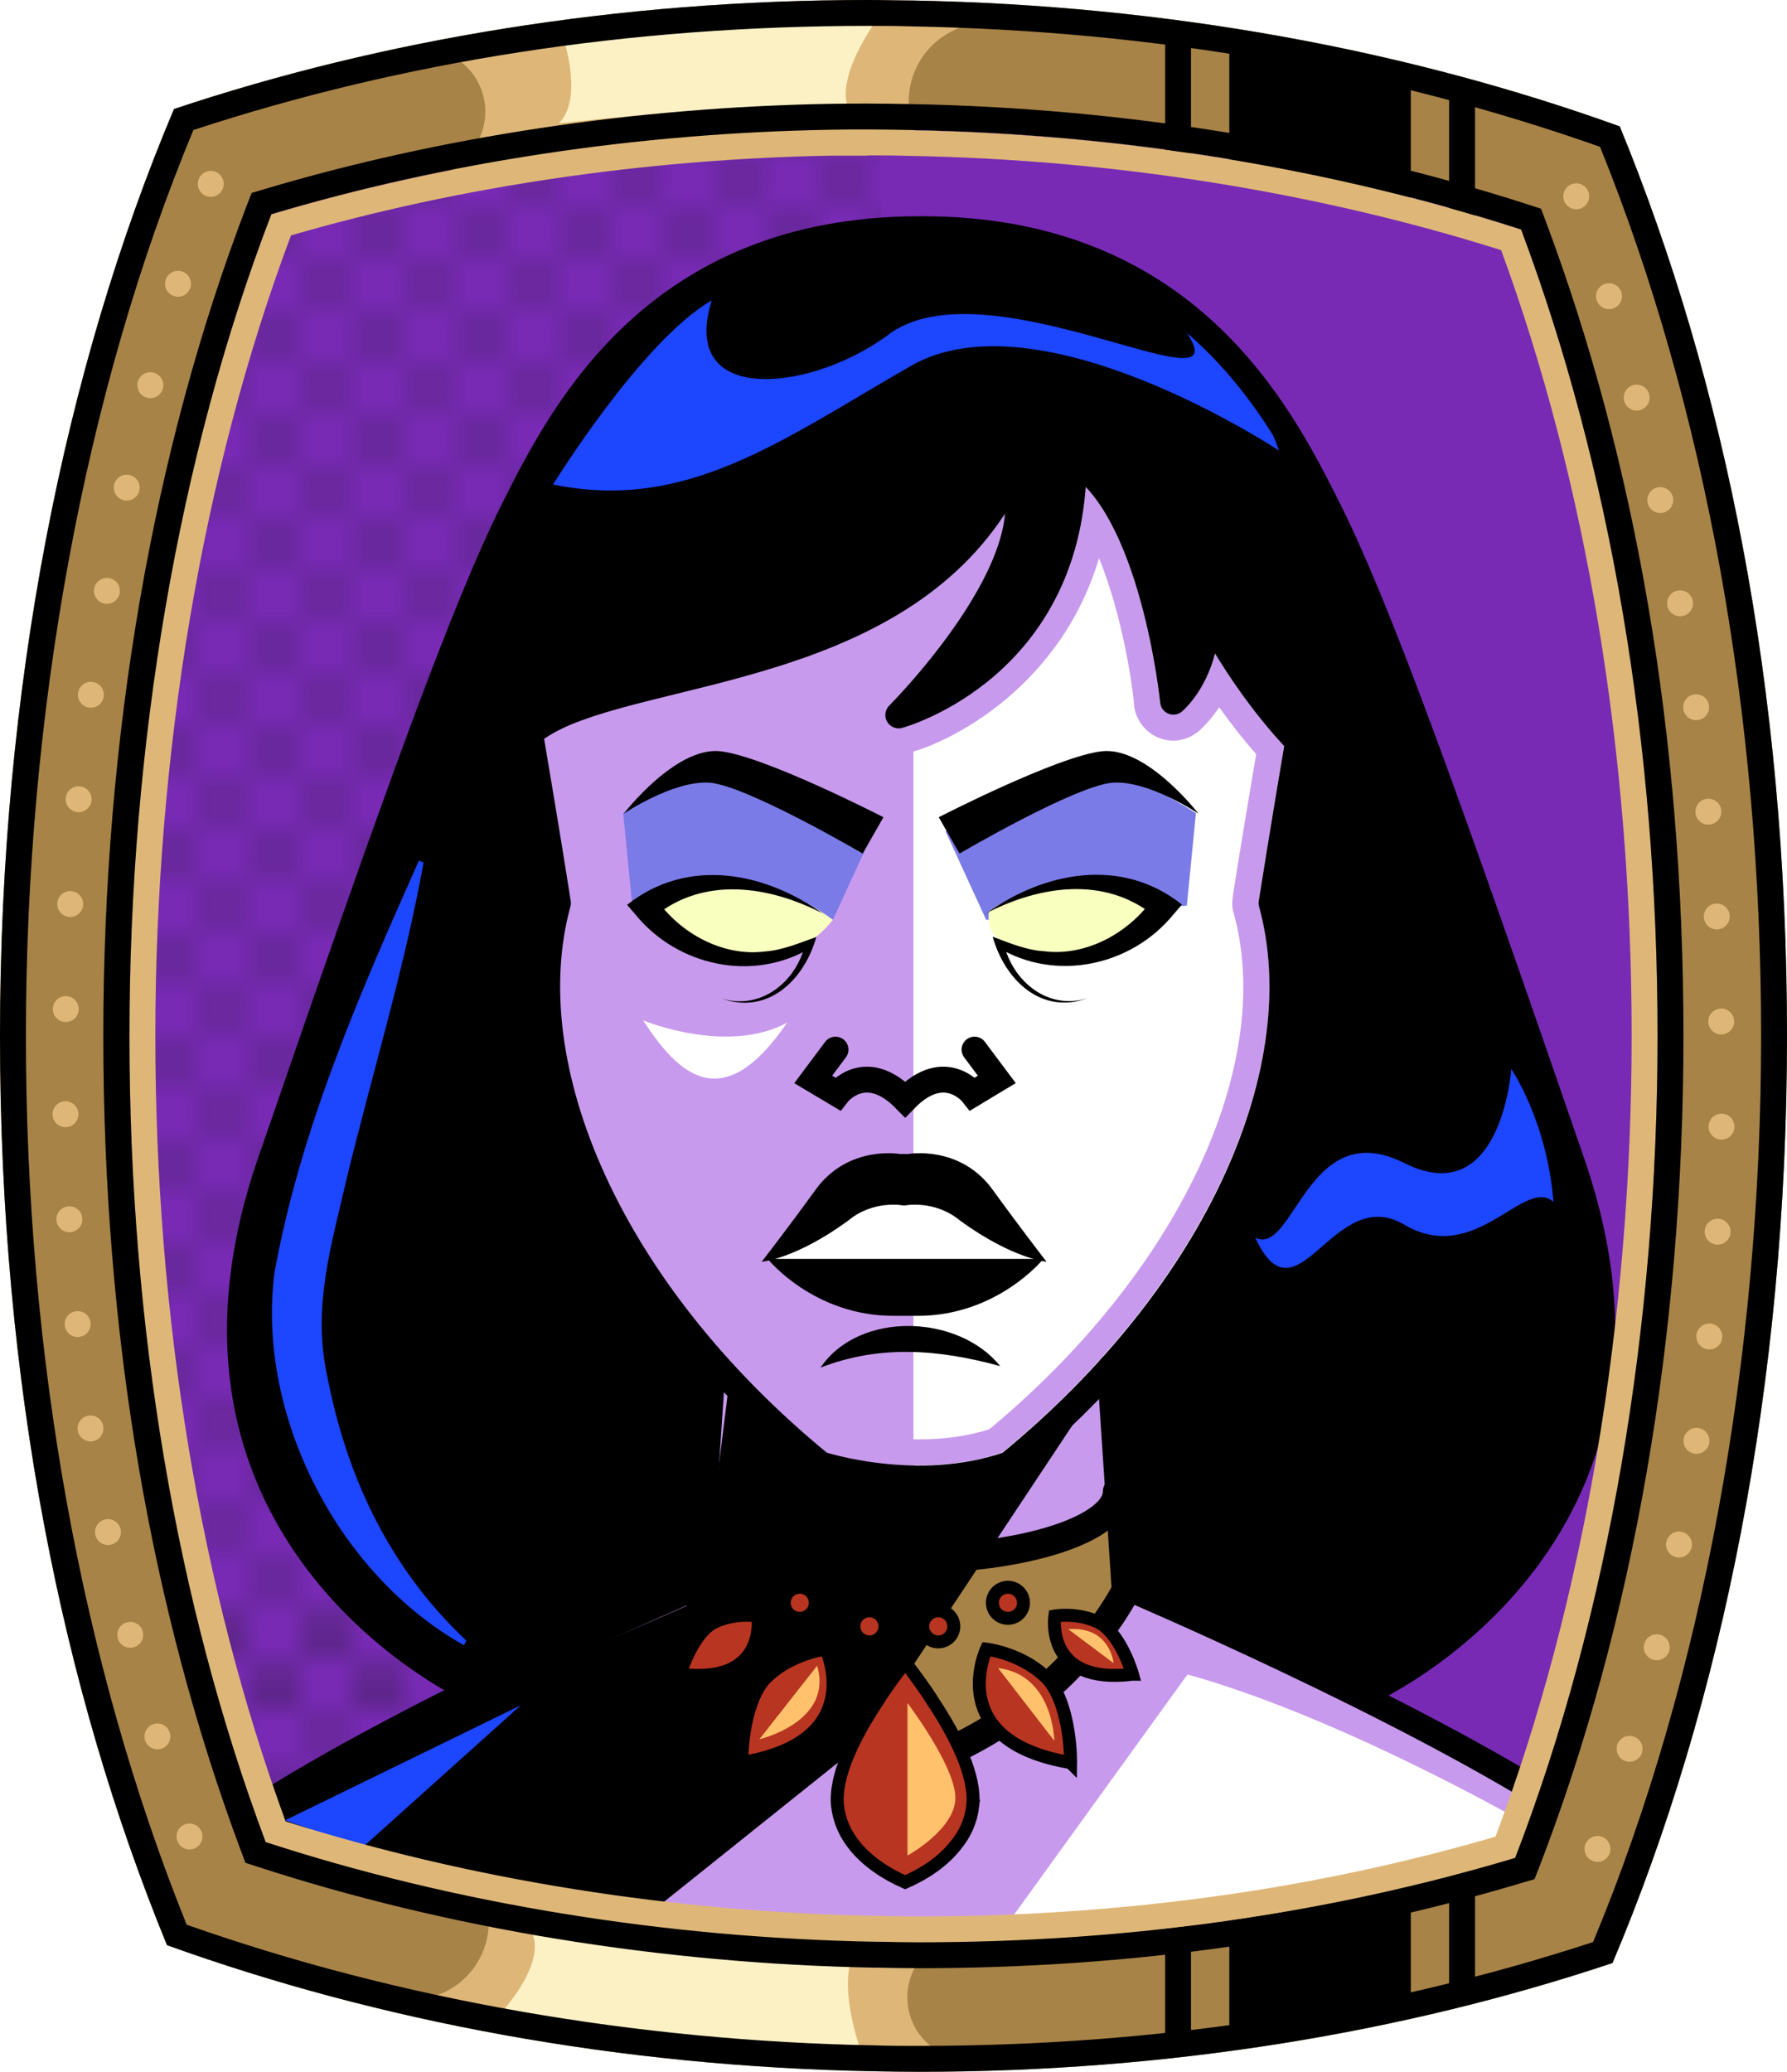 <?xml version="1.0" encoding="UTF-8"?><svg id="Capa_2" xmlns="http://www.w3.org/2000/svg" xmlns:xlink="http://www.w3.org/1999/xlink" viewBox="0 0 69.02 80"><defs><style>.cls-1{fill:#c89aed;}.cls-2{fill:#fff;}.cls-3{fill:#f8ffbf;}.cls-4{fill:#7b7be8;}.cls-5{fill:#a88347;}.cls-6{fill:#782ab5;}.cls-7,.cls-8,.cls-9,.cls-10,.cls-11,.cls-12,.cls-13,.cls-14{fill:none;}.cls-7,.cls-8,.cls-9,.cls-10,.cls-14,.cls-15{stroke:#000;}.cls-7,.cls-8,.cls-9,.cls-15{stroke-miterlimit:10;}.cls-8{stroke-width:1.11px;}.cls-8,.cls-9,.cls-10,.cls-11,.cls-14,.cls-15{stroke-linecap:round;}.cls-16{fill:#1c46ff;}.cls-10,.cls-11,.cls-14{stroke-linejoin:round;}.cls-11{stroke:#deb778;stroke-dasharray:0 0 0 4.06;}.cls-17{fill:#deb778;}.cls-18{fill:#ffc16b;}.cls-19{fill:url(#USGS_19_Inundación_de_tierra_2);}.cls-13{stroke:#1d1d1b;stroke-dasharray:0 0 2 2;stroke-width:.3px;}.cls-14{stroke-width:1.03px;}.cls-15{fill:#b83521;stroke-width:.5px;}.cls-20{fill:#fcf0c5;}</style><pattern id="USGS_19_Inundación_de_tierra_2" x="0" y="0" width="72" height="72" patternTransform="translate(195.52 -16063) rotate(-90)" patternUnits="userSpaceOnUse" viewBox="0 0 72 72"><g><rect class="cls-12" width="72" height="72"/><g><line class="cls-13" x1="71" y1="71" x2="144.44" y2="71"/><line class="cls-13" x1="71" y1="67" x2="144.44" y2="67"/><line class="cls-13" x1="71" y1="63" x2="144.44" y2="63"/><line class="cls-13" x1="71" y1="59" x2="144.44" y2="59"/><line class="cls-13" x1="71" y1="55" x2="144.44" y2="55"/><line class="cls-13" x1="71" y1="51" x2="144.44" y2="51"/><line class="cls-13" x1="71" y1="47" x2="144.44" y2="47"/><line class="cls-13" x1="71" y1="43" x2="144.44" y2="43"/><line class="cls-13" x1="71" y1="39" x2="144.44" y2="39"/><line class="cls-13" x1="71" y1="35" x2="144.44" y2="35"/><line class="cls-13" x1="71" y1="31" x2="144.44" y2="31"/><line class="cls-13" x1="71" y1="27" x2="144.44" y2="27"/><line class="cls-13" x1="71" y1="23" x2="144.44" y2="23"/><line class="cls-13" x1="71" y1="19" x2="144.44" y2="19"/><line class="cls-13" x1="71" y1="15" x2="144.44" y2="15"/><line class="cls-13" x1="71" y1="11" x2="144.44" y2="11"/><line class="cls-13" x1="71" y1="7" x2="144.44" y2="7"/><line class="cls-13" x1="71" y1="3" x2="144.44" y2="3"/></g><g><line class="cls-13" x1="-1" y1="71" x2="72.44" y2="71"/><line class="cls-13" x1="-1" y1="67" x2="72.44" y2="67"/><line class="cls-13" x1="-1" y1="63" x2="72.44" y2="63"/><line class="cls-13" x1="-1" y1="59" x2="72.44" y2="59"/><line class="cls-13" x1="-1" y1="55" x2="72.44" y2="55"/><line class="cls-13" x1="-1" y1="51" x2="72.44" y2="51"/><line class="cls-13" x1="-1" y1="47" x2="72.44" y2="47"/><line class="cls-13" x1="-1" y1="43" x2="72.44" y2="43"/><line class="cls-13" x1="-1" y1="39" x2="72.44" y2="39"/><line class="cls-13" x1="-1" y1="35" x2="72.44" y2="35"/><line class="cls-13" x1="-1" y1="31" x2="72.44" y2="31"/><line class="cls-13" x1="-1" y1="27" x2="72.44" y2="27"/><line class="cls-13" x1="-1" y1="23" x2="72.44" y2="23"/><line class="cls-13" x1="-1" y1="19" x2="72.44" y2="19"/><line class="cls-13" x1="-1" y1="15" x2="72.44" y2="15"/><line class="cls-13" x1="-1" y1="11" x2="72.44" y2="11"/><line class="cls-13" x1="-1" y1="7" x2="72.44" y2="7"/><line class="cls-13" x1="-1" y1="3" x2="72.44" y2="3"/><line class="cls-13" x1="1.04" y1="69" x2="74.48" y2="69"/><line class="cls-13" x1="1.04" y1="65" x2="74.48" y2="65"/><line class="cls-13" x1="1.04" y1="61" x2="74.48" y2="61"/><line class="cls-13" x1="1.04" y1="57" x2="74.48" y2="57"/><line class="cls-13" x1="1.04" y1="53" x2="74.48" y2="53"/><line class="cls-13" x1="1.04" y1="49" x2="74.48" y2="49"/><line class="cls-13" x1="1.04" y1="45" x2="74.48" y2="45"/><line class="cls-13" x1="1.04" y1="41" x2="74.48" y2="41"/><line class="cls-13" x1="1.04" y1="37" x2="74.48" y2="37"/><line class="cls-13" x1="1.04" y1="33" x2="74.48" y2="33"/><line class="cls-13" x1="1.04" y1="29" x2="74.48" y2="29"/><line class="cls-13" x1="1.04" y1="25" x2="74.48" y2="25"/><line class="cls-13" x1="1.04" y1="21" x2="74.48" y2="21"/><line class="cls-13" x1="1.04" y1="17" x2="74.48" y2="17"/><line class="cls-13" x1="1.04" y1="13" x2="74.48" y2="13"/><line class="cls-13" x1="1.04" y1="9" x2="74.48" y2="9"/><line class="cls-13" x1="1.04" y1="5" x2="74.48" y2="5"/><line class="cls-13" x1="1.04" y1="1" x2="74.48" y2="1"/></g><g><line class="cls-13" x1="-73" y1="71" x2=".44" y2="71"/><line class="cls-13" x1="-73" y1="67" x2=".44" y2="67"/><line class="cls-13" x1="-73" y1="63" x2=".44" y2="63"/><line class="cls-13" x1="-73" y1="59" x2=".44" y2="59"/><line class="cls-13" x1="-73" y1="55" x2=".44" y2="55"/><line class="cls-13" x1="-73" y1="51" x2=".44" y2="51"/><line class="cls-13" x1="-73" y1="47" x2=".44" y2="47"/><line class="cls-13" x1="-73" y1="43" x2=".44" y2="43"/><line class="cls-13" x1="-73" y1="39" x2=".44" y2="39"/><line class="cls-13" x1="-73" y1="35" x2=".44" y2="35"/><line class="cls-13" x1="-73" y1="31" x2=".44" y2="31"/><line class="cls-13" x1="-73" y1="27" x2=".44" y2="27"/><line class="cls-13" x1="-73" y1="23" x2=".44" y2="23"/><line class="cls-13" x1="-73" y1="19" x2=".44" y2="19"/><line class="cls-13" x1="-73" y1="15" x2=".44" y2="15"/><line class="cls-13" x1="-73" y1="11" x2=".44" y2="11"/><line class="cls-13" x1="-73" y1="7" x2=".44" y2="7"/><line class="cls-13" x1="-73" y1="3" x2=".44" y2="3"/><line class="cls-13" x1="-70.96" y1="69" x2="2.48" y2="69"/><line class="cls-13" x1="-70.96" y1="65" x2="2.48" y2="65"/><line class="cls-13" x1="-70.96" y1="61" x2="2.48" y2="61"/><line class="cls-13" x1="-70.96" y1="57" x2="2.48" y2="57"/><line class="cls-13" x1="-70.96" y1="53" x2="2.48" y2="53"/><line class="cls-13" x1="-70.96" y1="49" x2="2.48" y2="49"/><line class="cls-13" x1="-70.96" y1="45" x2="2.48" y2="45"/><line class="cls-13" x1="-70.96" y1="41" x2="2.48" y2="41"/><line class="cls-13" x1="-70.96" y1="37" x2="2.48" y2="37"/><line class="cls-13" x1="-70.96" y1="33" x2="2.48" y2="33"/><line class="cls-13" x1="-70.96" y1="29" x2="2.48" y2="29"/><line class="cls-13" x1="-70.96" y1="25" x2="2.48" y2="25"/><line class="cls-13" x1="-70.96" y1="21" x2="2.48" y2="21"/><line class="cls-13" x1="-70.96" y1="17" x2="2.48" y2="17"/><line class="cls-13" x1="-70.96" y1="13" x2="2.48" y2="13"/><line class="cls-13" x1="-70.96" y1="9" x2="2.48" y2="9"/><line class="cls-13" x1="-70.96" y1="5" x2="2.48" y2="5"/><line class="cls-13" x1="-70.96" y1="1" x2="2.48" y2="1"/></g></g></pattern></defs><g id="BG"><g><path class="cls-6" d="M64.02,40c0,11.47-1.89,22.39-5.5,31.74-7.2,2.16-14.94,3.26-23.02,3.26-.49,0-.98-.01-1.47-.02h-.17c-8.18-.15-16.29-1.47-23.6-3.85-3.45-9.22-5.26-19.93-5.26-31.13s1.89-22.38,5.48-31.73c6.73-2.01,14.13-3.13,21.6-3.26,.48-.01,.97-.01,1.45-.01,.54,0,1.08,.01,1.63,.02,8.16,.15,16.27,1.47,23.59,3.84,3.46,9.24,5.27,19.95,5.27,31.14Z"/><path class="cls-19" d="M34.03,5.59V74.98h-.17c-8.18-.15-16.29-1.47-23.6-3.85-3.45-9.22-5.26-19.93-5.26-31.13s1.89-22.38,5.48-31.73c6.73-2.01,14.13-3.13,21.6-3.26,.65,.16,1.3,.36,1.95,.58Z"/></g></g><g id="Characters"><g><path class="cls-1" d="M20.21,27.56l1.09,6.21s-1.63,6.54,.87,10.9,5.36,8.14,5.36,8.14l-.7,8.69s-13.59,4.85-17.08,8.45c3.81,6.65,24.84,6.87,31.27,6.87s17.22-3.7,19.29-6.97c-4.9-3.38-16.87-8.47-16.87-8.47l-.56-8.64s6.1-6.1,6.87-12.31c.44-4.69-.11-5.88-.11-5.88l1.09-7.41s-5.67-10.03-9.7-10.35-16.78,7.08-20.81,10.79Z"/><path d="M18.14,65.4s-7.09-4.41-8.18-8.69-.7-9.01,.51-11.89,7.99-22.3,8.82-23.84,3.32-11.05,14.83-12.08c11.69-.83,15.78,7.41,18.53,13.16,2.68,6.01,8.43,23.07,9.14,26.9s.06,12.72-9.14,16.36c-4.22-2.17-9.2-3.96-9.2-3.96l-.58-8.18s5.3-6.58,6.33-11.37,0-7.28,0-7.28l1.09-5.5s-3-4.47-3.58-5.37c-.38,3.32-1.21,2.94-1.21,2.94,0,0-.77-7.16-3.83-8.43,.26,5.24-3.96,8.05-6.01,8.95,2.94-3.9,3.96-6.39,3.58-8.24-5.56,5.11-7.54,6.07-10.74,6.9s-7.28,2.04-8.05,2.75c.51,4.35,.96,5.88,.96,5.88,0,0-.77,7.03,1.6,11.44,3,5.05,4.54,6.97,4.54,6.97l-.7,8.69-8.69,3.9Z"/><path class="cls-16" d="M21.36,18.71s3.43-5.56,6.13-7.11c-1.31,4.17,4,3.51,6.95,1.23,4-2.7,14.06,3.51,11.2-.25,2.53,1.14,3.76,4.82,3.76,4.82,0,0-9.24-6.13-14.22-3.27s-8.66,5.64-13.81,4.58Z"/><path class="cls-2" d="M29.95,48.63s2.53-2.34,4.68-2.58,4.82,1.62,5.35,2.53c-2.72,2.1-8.93,1.34-10.03,.05Z"/><path class="cls-4" d="M32.17,35.52l1.57-3.42s-4.92-2.64-6.27-2.34-3.4,1.64-3.4,1.64l.35,3.57,7.75,.55Z"/><path class="cls-2" d="M35.28,56.76V27.31s5.3-2.69,6.69-9.2c4.27,5.2,3.19,8.78,3.19,8.78l1.64-2.28s1.95,3.53,3.25,4.09c-.46,5.2-1.11,6.78-1.11,6.78,0,0,1.11,2.04,.37,5.85s-5.39,10.68-10.5,15.14c-2.23,.37-3.53,.28-3.53,.28Z"/><path class="cls-4" d="M38.09,35.52l-1.57-3.42s4.92-2.64,6.27-2.34,3.4,1.64,3.4,1.64l-.35,3.57-7.75,.55Z"/><path class="cls-3" d="M32.17,35.52s-2.53-2.02-5.28-1.35c-1.95,.84-1.63,1.18-1.63,1.18,0,0,4.22,3.49,6.91,.17Z"/><path class="cls-3" d="M38.19,35.19s2.81-2.14,5.85-.67c.89,.5,.84,.9,.06,1.63s-6.3,1.46-5.9-.96Z"/><path class="cls-5" d="M27.74,58.92s4.97,2.84,15.01-.27c.69,2.72,.53,3.38,.53,3.38,0,0-4.09,5.68-7.99,5.86s-8.17-6.13-8.17-6.13l.62-2.84Z"/><path class="cls-16" d="M16.36,33.31c-.77,4.23-1.99,8.15-2.98,12.24-.58,2.53-1.3,4.86-.77,7.44,.73,3.89,2.36,7.5,5.4,10.36,0,0-.09,.18-.09,.18-4.85-2.72-8.02-8.86-7.32-14.38,1.01-5.57,3.29-10.78,5.58-15.92,0,0,.18,.08,.18,.08h0Z"/><path d="M42.42,53.53l-9.18,13.83-8.9,7.12-14.38-3.29-.14-1.92,17.3-7.52,1.06-8.5,3.7,3.29s4.83,.82,6.94-.07c2.24-1.71,3.61-2.95,3.61-2.95Z"/><polygon class="cls-16" points="20.11 65.85 11.01 70.29 14.01 71.33 20.11 65.85"/><path class="cls-2" d="M45.87,64.65l-8.68,12.02,22.06-3.76-.52-2.61s-7.02-4.02-12.86-5.64Z"/><path class="cls-2" d="M24.84,39.4s3.23,1.35,5.56,.09c-2.51,3.68-4.22,1.97-5.56-.09Z"/><path class="cls-16" d="M58.37,41.28s-.38,5.51-4.13,3.63-4.26,3.63-5.76,2.88c1.63,3.5,3-2.13,5.76-.5s4.63-1.88,5.76-.88c-.25-3.13-1.63-5.13-1.63-5.13Z"/><path class="cls-1" d="M42.45,21.56c.86,2.09,1.27,4.73,1.35,5.61h0s0,.06,0,.06c.06,.55,.42,1.04,.95,1.26,.18,.07,.37,.11,.56,.11,.35,0,.69-.12,.98-.36,.14-.12,.46-.42,.8-.93,.4,.56,.88,1.19,1.43,1.81l-.09,.52c-.24,1.42-.6,3.56-.82,5.01-.03,.22-.02,.43,.04,.61,1.62,5.9-2.17,13.9-9.44,19.93-.82,.26-1.73,.39-2.71,.39-1.37,0-2.53-.25-3.11-.4-7.24-6.04-11.02-14.02-9.41-19.91,.06-.2,.07-.41,.04-.64-.19-1.21-.5-3.08-.92-5.58,.11-.06,.22-.11,.33-.15,.99-.41,2.35-.76,3.94-1.14,2.88-.71,6.2-1.53,9.06-3.31-.62,.82-1.27,1.55-1.8,2.08-.49,.49-.59,1.25-.24,1.82,.27,.47,.77,.77,1.31,.77,.12,0,.25-.02,.37-.05,1.15-.23,5.8-2.23,7.38-7.52m-.51-2.76c-.56,7.45-7.02,9.29-7.09,9.3-.05,.01-.1,.02-.14,.02-.17,0-.34-.1-.44-.26-.12-.2-.08-.46,.08-.62,1.32-1.32,4.23-4.8,4.47-7.39-2.98,4.56-8.33,5.87-12.71,6.95-1.53,.37-2.97,.73-4.05,1.18-.39,.16-.74,.36-1.05,.57,.1,.59,.71,4.17,1.03,6.24,.01,.07,.01,.14-.01,.21-1.73,6.32,2.24,14.78,9.9,21.09,.36,.1,1.8,.5,3.59,.5,1,0,2.12-.12,3.2-.5,7.66-6.3,11.64-14.77,9.91-21.09-.02-.07-.02-.14-.01-.21,.28-1.86,.81-4.96,.98-5.99-1.17-1.25-2.09-2.61-2.66-3.56-.39,1.46-1.22,2.17-1.29,2.23-.1,.08-.21,.12-.33,.12-.07,0-.13-.01-.2-.04-.17-.07-.3-.24-.32-.43,0-.06-.62-5.98-2.86-8.32h0Z"/><path class="cls-10" d="M52.88,65.29s12.86-5.8,7.84-20.38-7.53-21.48-9.41-25.24-5.49-10.82-15.68-10.82h-.11c-10.19,0-13.8,7.06-15.68,10.82s-4.39,10.66-9.41,25.24,7.84,20.38,7.84,20.38"/><path class="cls-14" d="M18.22,34.03s-.75-4.71,3.64-6.53,13.71-1.93,17.24-9.21c1.5,3.43-4.39,9.32-4.39,9.32,0,0,6.75-1.82,6.75-9.85,3.11,1.82,3.86,9.32,3.86,9.32,0,0,3.11-2.57-.32-8.46"/><path class="cls-10" d="M46.7,23.82s2.88,5.7,6.84,7.28"/><path d="M34.12,31.56l-.8,1.4s-4.55-2.67-5.95-2.74-3.28,1.2-3.28,1.2c0,0,2.01-2.61,3.74-2.41s6.28,2.54,6.28,2.54Z"/><path d="M36.26,31.56l.8,1.4s4.55-2.67,5.95-2.74,3.28,1.2,3.28,1.2c0,0-2.01-2.61-3.74-2.41s-6.28,2.54-6.28,2.54Z"/><path class="cls-10" d="M20.51,28.54s.69,4.07,1.04,6.33c-1.73,6.33,1.99,15,10.14,21.67,0,0,3.74,1.24,7.28,0,8.15-6.68,11.88-15.34,10.14-21.67,.35-2.25,1.04-6.33,1.04-6.33"/><path class="cls-10" d="M27.52,52.84l-.56,8.42s-11.04,4.68-17.31,8.79"/><path class="cls-10" d="M42.87,52.84l.56,8.42s11.04,4.68,17.31,8.79"/><path d="M35.02,44.56h.06s2-.36,3.26,1.38c1.07,1.48,2.08,2.78,2.08,2.78,0,0-1.3-.11-3.33-1.58-.99-.83-2.15-.59-2.15-.59h-.04s-1.16-.24-2.15,.59c-2.03,1.48-3.33,1.58-3.33,1.58,0,0,1.01-1.3,2.08-2.78,1.26-1.74,3.26-1.38,3.26-1.38h.25Z"/><path d="M35.49,48.61h4.81s-1.77,2.2-4.86,2.2h-.93c-3.1,0-4.86-2.2-4.86-2.2h5.85Z"/><path d="M31.69,52.81c1.5-2.21,5.33-2.06,6.94-.06-2.38-.65-4.65-.83-6.94,.06h0Z"/><path d="M31.81,35.29c-2.09-1.09-4.63-1.47-6.55,.11,0,0,.09-.68,.09-.68,.91,1.31,2.56,2.23,4.2,2.02,.68-.05,1.33-.33,1.98-.56-.47,1.67-1.88,3.03-3.68,2.37,1.55,.49,2.95-.67,3.26-2.15,0,0,.22,.19,.22,.19-2.22,1.35-5.16,.73-6.79-1.28,0,0-.32-.37-.32-.37,2.34-1.86,5.34-1.27,7.59,.36h0Z"/><path d="M38.06,35.29c2.25-1.63,5.26-2.22,7.59-.36,0,0-.32,.37-.32,.37-1.63,2.01-4.57,2.63-6.79,1.28,0,0,.22-.19,.22-.19,.32,1.48,1.71,2.65,3.26,2.15-1.8,.67-3.21-.7-3.68-2.37,.64,.24,1.3,.52,1.98,.56,1.63,.21,3.29-.71,4.2-2.02,0,0,.09,.68,.09,.68-1.92-1.58-4.46-1.2-6.55-.11h0Z"/><path class="cls-9" d="M37.64,40.53l.86,1.15-.93,.56s-1.07-1.37-2.61,.21c-1.55-1.58-2.61-.21-2.61-.21l-.94-.56,.86-1.15"/><path class="cls-8" d="M43.15,57.6c0,1.43-3.56,2.59-7.94,2.59s-7.94-1.16-7.94-2.59"/><path class="cls-8" d="M43.48,61.43s-2.31,4.75-8.32,6.79c-6.02-2.04-8.33-6.79-8.33-6.79"/><path class="cls-15" d="M26.27,64.65s.4-1.41,1.19-1.94c.84-.48,1.81-.31,1.81-.31,0,0,.41,2.67-2.99,2.25Z"/><path class="cls-15" d="M28.65,68.06s-.03-2.13,.86-3.2c.97-1.02,2.39-1.18,2.39-1.18,0,0,1.68,3.56-3.25,4.38Z"/><path class="cls-15" d="M43.74,64.65s-.4-1.41-1.19-1.94c-.84-.48-1.81-.31-1.81-.31,0,0-.41,2.67,2.99,2.25Z"/><path class="cls-15" d="M41.35,68.06s.03-2.13-.86-3.2c-.97-1.02-2.39-1.18-2.39-1.18,0,0-1.68,3.56,3.25,4.38Z"/><path class="cls-15" d="M37.57,69.74c-.07,.59-.31,1.1-.67,1.53h0c-.5,.63-1.21,1.09-1.94,1.41-.73-.32-1.45-.79-1.95-1.41-.35-.43-.59-.94-.66-1.53-.13-1.15,.65-2.69,1.49-3.97,.38-.61,.79-1.15,1.12-1.58,.33,.43,.74,.97,1.12,1.58,.84,1.28,1.62,2.82,1.49,3.97Z"/><circle class="cls-15" cx="30.89" cy="61.89" r=".6"/><circle class="cls-15" cx="33.58" cy="62.8" r=".6"/><circle class="cls-15" cx="38.93" cy="61.89" r=".6"/><circle class="cls-15" cx="36.24" cy="62.8" r=".6"/><path class="cls-18" d="M35.05,65.76v5.89s1.85-1.01,1.85-2.23-1.85-3.66-1.85-3.66Z"/><path class="cls-18" d="M31.56,64.32l-2.23,2.84s2.87-.67,2.23-2.84Z"/><path class="cls-18" d="M38.55,64.41l2.17,2.81s-.03-2.55-2.17-2.81Z"/><path class="cls-18" d="M41.26,62.91l1.75,1.31s-.13-1.44-1.75-1.31Z"/></g></g><g id="Frame"><g><path class="cls-5" d="M62.56,4.88C54.4,1.94,45.12,.2,35.25,.02c-.57-.01-1.15-.02-1.72-.02C23.88,0,14.77,1.52,6.72,4.21,2.49,14.22,0,26.6,0,40s2.39,25.22,6.45,35.11c8.16,2.94,17.45,4.69,27.32,4.87,.58,.01,1.15,.02,1.73,.02,9.63,0,18.73-1.51,26.78-4.2,4.24-10.01,6.74-22.39,6.74-35.8s-2.4-25.24-6.46-35.12Zm-4.04,66.86c-7.2,2.16-14.94,3.26-23.02,3.26-.49,0-.98-.01-1.47-.02h-.17c-8.18-.15-16.29-1.47-23.6-3.85-3.45-9.22-5.26-19.93-5.26-31.13s1.89-22.38,5.48-31.73c6.73-2.01,14.13-3.13,21.6-3.26,.48-.01,.97-.01,1.45-.01,.54,0,1.08,.01,1.63,.02,8.16,.15,16.27,1.47,23.59,3.84,3.46,9.24,5.27,19.95,5.27,31.14s-1.89,22.39-5.5,31.74Z"/><path class="cls-17" d="M17.21,2.06h0c1.63,.63,2.06,2.75,.81,3.97l-1.26,1.22s8.35-2.37,18.84-1.69h0c-1-1.49-.45-3.52,1.14-4.34l1-.51S28.26-.43,17.21,2.06Z"/><path class="cls-20" d="M21.81,1.66s.7,2.18-.22,3.1c3.77-.41,7.98-.74,11.12-.74-.33-1.33,1.26-3.4,1.26-3.4,0,0-6.17-.26-12.16,1.03Z"/><path class="cls-17" d="M36.25,79.21h0c-1.52-.87-1.62-3.03-.2-4.04l1.43-1.02s-8.61,1.07-18.88-1.19h0c.76,1.63-.09,3.55-1.79,4.11l-1.07,.36s9.19,2.56,20.5,1.78Z"/><path class="cls-20" d="M19.28,77.8s1.76-1.83,1.3-3.09c4.43,.69,9.11,1.14,12.25,1.14-.33,1.33,.44,3.4,.44,3.4,0,0-8-.16-13.99-1.45Z"/><polygon points="47.48 1.77 47.48 6.73 54.49 8.44 54.49 2.62 47.48 1.77"/><line class="cls-7" x1="45.5" y1="1.23" x2="45.5" y2="6.29"/><line class="cls-7" x1="56.47" y1="3.67" x2="56.47" y2="8.73"/><polygon points="47.48 78.74 47.48 73.78 54.49 72.07 54.49 77.88 47.48 78.74"/><line class="cls-7" x1="45.5" y1="79.28" x2="45.5" y2="74.21"/><line class="cls-7" x1="56.47" y1="76.84" x2="56.47" y2="71.77"/><path d="M33.53,1c.56,0,1.14,0,1.7,.02,9.39,.17,18.33,1.74,26.57,4.65,4.07,10.08,6.22,21.94,6.22,34.33s-2.24,24.79-6.49,34.99c-8.12,2.66-16.87,4.01-26.03,4.01-.56,0-1.12,0-1.71-.02-9.25-.17-18.42-1.78-26.58-4.66C3.15,64.25,1,52.39,1,40S3.23,15.21,7.47,5.02C15.6,2.35,24.37,1,33.53,1m0-1C23.88,0,14.77,1.52,6.72,4.21,2.49,14.22,0,26.6,0,40s2.39,25.22,6.45,35.11c8.16,2.94,17.45,4.69,27.32,4.87,.58,.01,1.15,.02,1.73,.02,9.63,0,18.73-1.51,26.78-4.2,4.24-10.01,6.74-22.39,6.74-35.8s-2.4-25.24-6.46-35.12C54.4,1.94,45.12,.2,35.25,.02c-.57,0-1.15-.02-1.72-.02h0Z"/><path class="cls-17" d="M33.53,6c.52,0,1.04,0,1.61,.02,7.87,.14,15.75,1.4,22.84,3.64,3.3,9,5.04,19.47,5.04,30.34s-1.82,21.82-5.26,30.92c-6.98,2.04-14.47,3.08-22.26,3.08-.48,0-.97,0-1.47-.02h-.15c-7.89-.14-15.78-1.41-22.85-3.65-3.29-8.99-5.03-19.46-5.03-30.33s1.81-21.79,5.24-30.91c6.5-1.89,13.7-2.95,20.86-3.08,.47,0,.96,0,1.43,0m0-1c-.48,0-.97,0-1.45,.01-7.47,.13-14.87,1.25-21.6,3.26-3.59,9.35-5.48,20.26-5.48,31.73s1.81,21.91,5.26,31.13c7.31,2.38,15.42,3.7,23.6,3.85h.17c.49,.01,.98,.02,1.47,.02,8.08,0,15.82-1.1,23.02-3.26,3.61-9.35,5.5-20.27,5.5-31.74s-1.81-21.9-5.27-31.14c-7.32-2.37-15.43-3.69-23.59-3.84-.55,0-1.09-.02-1.63-.02h0Z"/><path class="cls-11" d="M8.14,7.1s-12.66,32.94,0,66.06"/><path class="cls-11" d="M60.88,7.58s12.66,32.94,0,66.06"/></g><path d="M33.53,5c.54,0,1.08,.01,1.63,.02,8.16,.15,16.27,1.47,23.59,3.84,3.46,9.24,5.27,19.95,5.27,31.14s-1.89,22.39-5.5,31.74c-7.2,2.16-14.94,3.26-23.02,3.26-.49,0-.98-.01-1.47-.02h-.17c-8.18-.15-16.29-1.47-23.6-3.85-3.45-9.22-5.26-19.93-5.26-31.13s1.89-22.38,5.48-31.73c6.73-2.01,14.13-3.13,21.6-3.26,.48-.01,.97-.01,1.45-.01m0-1c-.49,0-.98,0-1.47,.01-7.51,.13-15.07,1.27-21.87,3.3l-.47,.14-.18,.46c-3.63,9.45-5.55,20.55-5.55,32.09s1.84,22.17,5.32,31.48l.17,.45,.46,.15c7.37,2.4,15.63,3.75,23.89,3.9h.19c.48,.01,.97,.02,1.47,.02,8.16,0,16-1.11,23.31-3.3l.47-.14,.18-.46c3.64-9.43,5.57-20.53,5.57-32.1s-1.84-22.17-5.33-31.49l-.17-.45-.46-.15c-7.39-2.39-15.65-3.74-23.88-3.89-.58-.01-1.12-.02-1.65-.02h0Z"/></g></svg>